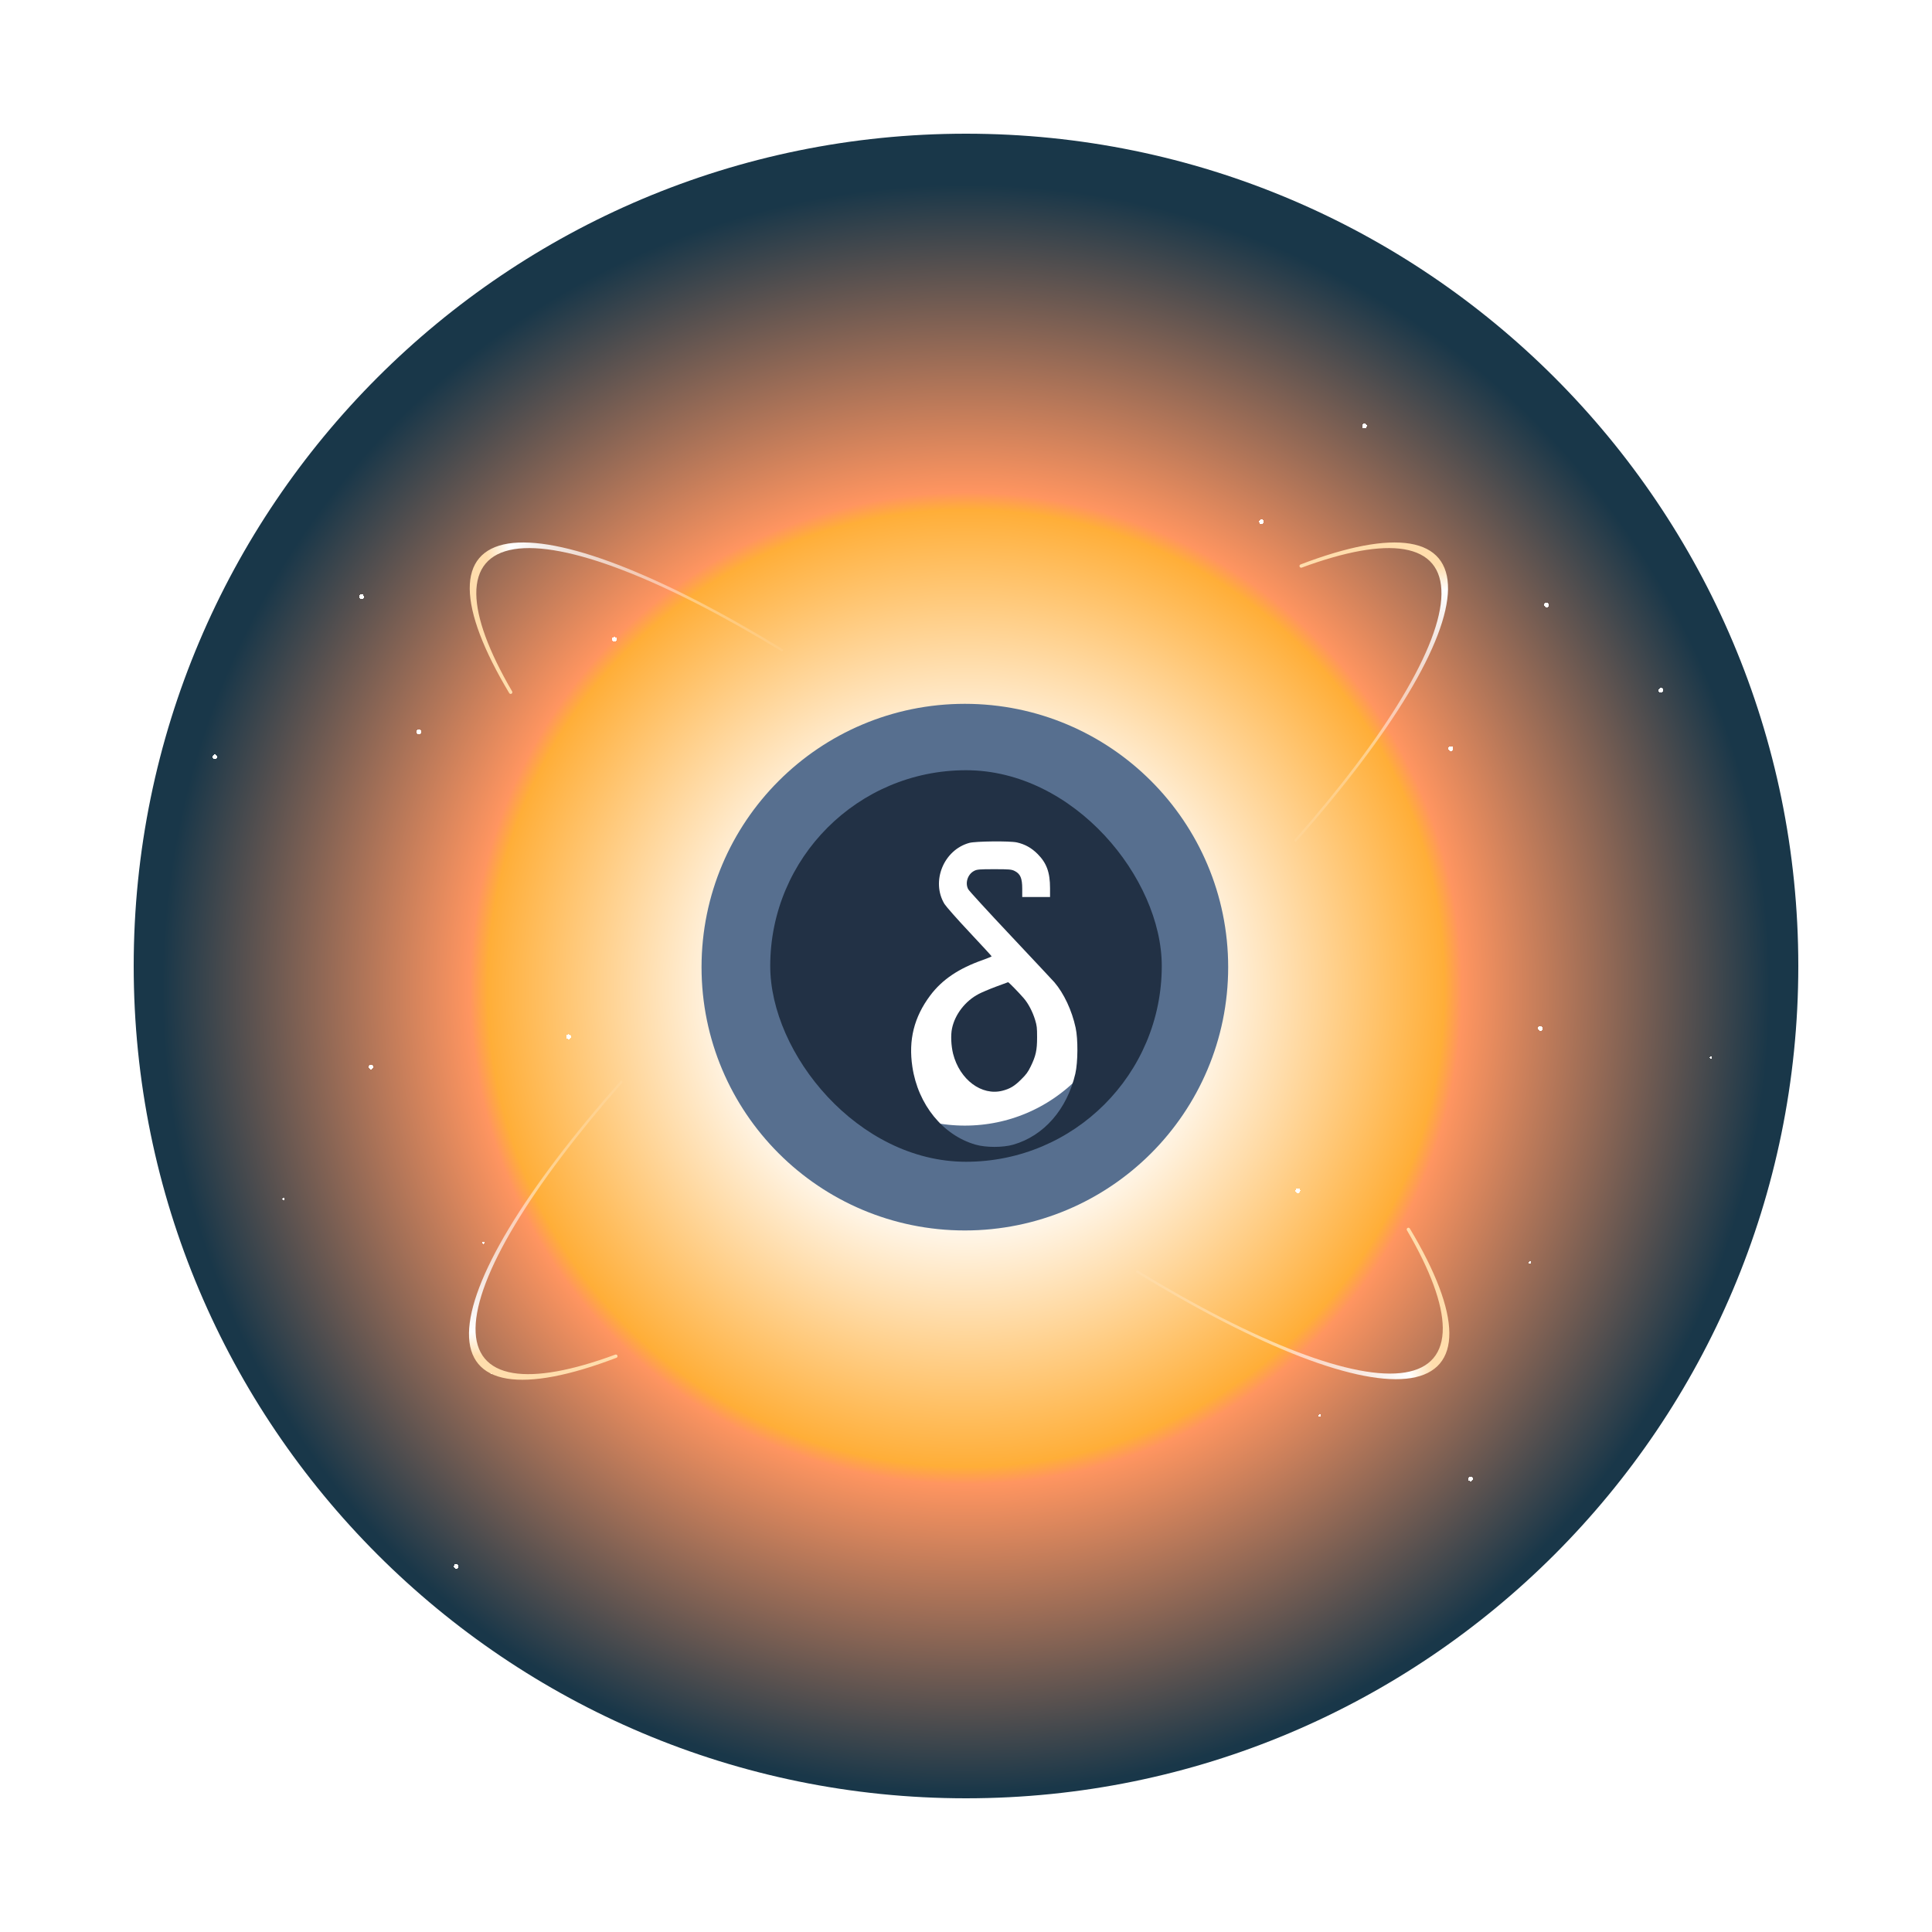 <svg width="737" height="737" viewBox="0 0 737 737" fill="none" xmlns="http://www.w3.org/2000/svg">
<g filter="url(#filter0_f_519_42)">
<path d="M368.5 686C543.85 686 686 543.85 686 368.5C686 193.15 543.85 51 368.5 51C193.15 51 51 193.15 51 368.5C51 543.85 193.15 686 368.5 686Z" fill="url(#paint0_radial_519_42)"/>
</g>
<path d="M664.965 502.247C666.719 502.247 668.14 500.826 668.14 499.072C668.14 497.319 666.719 495.897 664.965 495.897C663.212 495.897 661.79 497.319 661.79 499.072C661.79 500.826 663.212 502.247 664.965 502.247Z" fill="url(#paint1_radial_519_42)"/>
<path d="M587.574 395.487C589.328 395.487 590.749 394.065 590.749 392.312C590.749 390.558 589.328 389.137 587.574 389.137C585.821 389.137 584.399 390.558 584.399 392.312C584.399 394.065 585.821 395.487 587.574 395.487Z" fill="url(#paint2_radial_519_42)"/>
<path d="M589.957 233.96C591.71 233.96 593.131 232.539 593.131 230.785C593.131 229.032 591.71 227.61 589.957 227.61C588.203 227.61 586.781 229.032 586.781 230.785C586.781 232.539 588.203 233.96 589.957 233.96Z" fill="url(#paint3_radial_519_42)"/>
<path d="M633.613 266.502C635.366 266.502 636.788 265.081 636.788 263.327C636.788 261.574 635.366 260.152 633.613 260.152C631.859 260.152 630.438 261.574 630.438 263.327C630.438 265.081 631.859 266.502 633.613 266.502Z" fill="url(#paint4_radial_519_42)"/>
<path d="M553.444 288.728C555.198 288.728 556.619 287.306 556.619 285.553C556.619 283.799 555.198 282.378 553.444 282.378C551.691 282.378 550.269 283.799 550.269 285.553C550.269 287.306 551.691 288.728 553.444 288.728Z" fill="url(#paint5_radial_519_42)"/>
<path d="M481.213 202.209C482.966 202.209 484.388 200.788 484.388 199.034C484.388 197.281 482.966 195.859 481.213 195.859C479.459 195.859 478.038 197.281 478.038 199.034C478.038 200.788 479.459 202.209 481.213 202.209Z" fill="url(#paint6_radial_519_42)"/>
<path d="M234.356 247.056C236.109 247.056 237.531 245.635 237.531 243.881C237.531 242.128 236.109 240.706 234.356 240.706C232.602 240.706 231.181 242.128 231.181 243.881C231.181 245.635 232.602 247.056 234.356 247.056Z" fill="url(#paint7_radial_519_42)"/>
<path d="M520.503 165.698C522.257 165.698 523.678 164.276 523.678 162.523C523.678 160.769 522.257 159.348 520.503 159.348C518.75 159.348 517.328 160.769 517.328 162.523C517.328 164.276 518.75 165.698 520.503 165.698Z" fill="url(#paint8_radial_519_42)"/>
<path d="M159.744 282.378C161.498 282.378 162.919 280.957 162.919 279.203C162.919 277.45 161.498 276.028 159.744 276.028C157.991 276.028 156.569 277.45 156.569 279.203C156.569 280.957 157.991 282.378 159.744 282.378Z" fill="url(#paint9_radial_519_42)"/>
<path d="M137.916 230.784C139.67 230.784 141.091 229.362 141.091 227.609C141.091 225.855 139.67 224.434 137.916 224.434C136.163 224.434 134.741 225.855 134.741 227.609C134.741 229.362 136.163 230.784 137.916 230.784Z" fill="url(#paint10_radial_519_42)"/>
<path d="M81.957 291.905C83.71 291.905 85.132 290.483 85.132 288.73C85.132 286.976 83.71 285.555 81.957 285.555C80.203 285.555 78.781 286.976 78.781 288.73C78.781 290.483 80.203 291.905 81.957 291.905Z" fill="url(#paint11_radial_519_42)"/>
<path d="M560.984 567.334C562.737 567.334 564.159 565.913 564.159 564.159C564.159 562.406 562.737 560.984 560.984 560.984C559.23 560.984 557.809 562.406 557.809 564.159C557.809 565.913 559.23 567.334 560.984 567.334Z" fill="url(#paint12_radial_519_42)"/>
<path d="M495.104 457.4C496.857 457.4 498.279 455.978 498.279 454.225C498.279 452.471 496.857 451.05 495.104 451.05C493.35 451.05 491.929 452.471 491.929 454.225C491.929 455.978 493.35 457.4 495.104 457.4Z" fill="url(#paint13_radial_519_42)"/>
<path d="M141.487 410.172C143.241 410.172 144.662 408.751 144.662 406.997C144.662 405.244 143.241 403.822 141.487 403.822C139.734 403.822 138.312 405.244 138.312 406.997C138.312 408.751 139.734 410.172 141.487 410.172Z" fill="url(#paint14_radial_519_42)"/>
<path d="M216.894 398.662C218.647 398.662 220.069 397.241 220.069 395.488C220.069 393.734 218.647 392.312 216.894 392.312C215.14 392.312 213.719 393.734 213.719 395.488C213.719 397.241 215.14 398.662 216.894 398.662Z" fill="url(#paint15_radial_519_42)"/>
<path d="M174.031 600.67C175.784 600.67 177.206 599.249 177.206 597.495C177.206 595.742 175.784 594.32 174.031 594.32C172.277 594.32 170.856 595.742 170.856 597.495C170.856 599.249 172.277 600.67 174.031 600.67Z" fill="url(#paint16_radial_519_42)"/>
<path d="M503.436 541.536C504.313 541.536 505.024 540.826 505.024 539.949C505.024 539.072 504.313 538.361 503.436 538.361C502.56 538.361 501.849 539.072 501.849 539.949C501.849 540.826 502.56 541.536 503.436 541.536Z" fill="url(#paint17_radial_519_42)"/>
<path d="M583.605 483.197C584.482 483.197 585.192 482.486 585.192 481.609C585.192 480.732 584.482 480.021 583.605 480.021C582.728 480.021 582.017 480.732 582.017 481.609C582.017 482.486 582.728 483.197 583.605 483.197Z" fill="url(#paint18_radial_519_42)"/>
<path d="M652.662 405.013C653.539 405.013 654.25 404.302 654.25 403.425C654.25 402.549 653.539 401.838 652.662 401.838C651.785 401.838 651.075 402.549 651.075 403.425C651.075 404.302 651.785 405.013 652.662 405.013Z" fill="url(#paint19_radial_519_42)"/>
<path d="M187.525 525.265C188.402 525.265 189.112 524.554 189.112 523.677C189.112 522.801 188.402 522.09 187.525 522.09C186.648 522.09 185.937 522.801 185.937 523.677C185.937 524.554 186.648 525.265 187.525 525.265Z" fill="url(#paint20_radial_519_42)"/>
<path d="M184.35 475.656C185.227 475.656 185.937 474.946 185.937 474.069C185.937 473.192 185.227 472.481 184.35 472.481C183.473 472.481 182.762 473.192 182.762 474.069C182.762 474.946 183.473 475.656 184.35 475.656Z" fill="url(#paint21_radial_519_42)"/>
<path d="M108.15 458.988C109.027 458.988 109.738 458.278 109.738 457.401C109.738 456.524 109.027 455.813 108.15 455.813C107.273 455.813 106.563 456.524 106.563 457.401C106.563 458.278 107.273 458.988 108.15 458.988Z" fill="url(#paint22_radial_519_42)"/>
<path d="M494.396 321.015C494.467 320.99 494.531 320.946 494.581 320.889C512.71 300.353 527.171 281.264 537.101 264.757C547.044 248.227 552.239 234.627 552.376 224.771C552.513 214.914 547.588 209.002 537.897 207.388C528.233 205.779 514.025 208.478 496.121 215.322C496.023 215.36 495.935 215.422 495.867 215.501C495.437 216 495.965 216.748 496.582 216.52C513.209 210.38 526.455 208.001 535.589 209.522C545.151 211.114 550.009 216.947 549.874 226.671C549.739 236.396 544.614 249.814 534.803 266.122C525.201 282.084 511.305 300.495 493.914 320.298C493.612 320.642 493.964 321.168 494.396 321.015Z" fill="url(#paint23_linear_519_42)"/>
<path d="M298.646 247.754C298.609 247.689 298.555 247.633 298.491 247.594C275.119 233.305 253.807 222.38 235.828 215.468C217.822 208.546 203.527 205.791 193.796 207.368C184.065 208.945 179.098 214.821 179.192 224.646C179.286 234.442 184.411 247.965 194.26 264.408C194.314 264.498 194.39 264.575 194.48 264.629C195.046 264.965 195.691 264.315 195.359 263.747C186.426 248.439 181.782 235.807 181.694 226.547C181.602 216.855 186.502 211.057 196.103 209.502C205.703 207.946 219.807 210.664 237.571 217.493C254.957 224.177 275.502 234.666 298.024 248.354C298.416 248.592 298.872 248.153 298.646 247.754Z" fill="url(#paint24_linear_519_42)"/>
<path d="M433.425 485.305C433.462 485.37 433.516 485.425 433.581 485.465C456.953 499.753 478.264 510.679 496.244 517.591C514.249 524.513 528.544 527.268 538.275 525.691C548.006 524.114 552.973 518.238 552.88 508.413C552.786 498.617 547.661 485.094 537.811 468.65C537.757 468.56 537.681 468.484 537.591 468.43C537.025 468.094 536.381 468.744 536.713 469.312C545.645 484.62 550.288 497.252 550.377 506.511C550.47 516.204 545.569 522.001 535.969 523.557C526.369 525.113 512.265 522.395 494.5 515.565C477.113 508.882 456.569 498.393 434.048 484.705C433.655 484.467 433.199 484.906 433.425 485.305Z" fill="url(#paint25_linear_519_42)"/>
<path d="M236.886 412.258C236.815 412.282 236.751 412.326 236.702 412.383C218.572 432.919 204.112 452.009 194.182 468.515C184.239 485.046 179.044 498.645 178.906 508.502C178.77 518.359 183.695 524.27 193.386 525.884C203.05 527.493 217.257 524.794 235.162 517.95C235.26 517.912 235.347 517.85 235.416 517.771C235.846 517.272 235.318 516.524 234.7 516.753C218.074 522.892 204.827 525.271 195.693 523.751C186.132 522.159 181.274 516.326 181.408 506.601C181.543 496.876 186.669 483.458 196.48 467.15C206.081 451.188 219.978 432.777 237.368 412.974C237.671 412.63 237.318 412.104 236.886 412.258Z" fill="url(#paint26_linear_519_42)"/>
<g filter="url(#filter1_f_519_42)">
<circle cx="368.063" cy="368.937" r="80.447" stroke="#576F8F" stroke-width="40"/>
</g>
<g clip-path="url(#clip0_519_42)">
<path d="M309.86 289.393C301.515 291.161 293.948 297.454 290.801 305.268C288.715 310.359 288.821 306.753 288.821 379.305C288.821 452.034 288.715 448.357 290.836 453.378C293.488 459.671 298.969 465.151 305.298 467.803C310.284 469.925 306.642 469.818 379.342 469.818C451.228 469.818 448.187 469.889 453.032 468.015C459.113 465.611 464.806 460.131 467.6 453.943C469.827 448.993 469.651 454.827 469.792 380.543C469.863 319.8 469.827 312.728 469.332 310.218C467.211 299.717 459.043 291.514 448.576 289.357C446.136 288.862 438.817 288.792 379.094 288.827C321.21 288.862 312.017 288.933 309.86 289.393ZM387.899 321.355C390.94 322.027 393.486 323.441 395.784 325.74C399.249 329.205 400.558 332.74 400.558 338.822V342.18H395.254H389.95V338.998C389.95 335.038 389.243 333.377 387.121 332.281C385.883 331.644 385.035 331.573 379.271 331.573C373.649 331.573 372.623 331.644 371.563 332.245C369.123 333.518 368.062 336.912 369.37 339.246C369.689 339.847 376.973 347.802 385.565 356.924C394.122 366.011 401.618 374.037 402.22 374.709C405.862 378.987 408.903 385.457 410.317 392.034C411.272 396.418 411.201 405.186 410.211 409.57C407.029 423.183 398.224 433.295 386.52 436.654C382.595 437.785 376.089 437.785 372.164 436.654C359.717 433.083 350.205 421.415 348.048 406.989C346.493 396.701 348.685 388.003 354.837 379.765C359.364 373.719 365.693 369.441 374.851 366.223C376.725 365.551 378.281 364.915 378.281 364.809C378.281 364.703 374.462 360.566 369.83 355.616C365.163 350.666 360.884 345.787 360.283 344.832C355.085 336.205 360 324.184 369.795 321.532C372.234 320.896 385.105 320.754 387.899 321.355Z" fill="#223145"/>
<path d="M379.85 376.415C377.346 377.351 374.429 378.589 373.356 379.167C368.237 381.836 364.302 386.927 363.174 392.294C362.623 394.853 362.816 398.926 363.587 402.035C366.118 411.887 374.484 418.134 382.437 416.07C385.299 415.327 387.005 414.309 389.509 411.804C391.491 409.851 392.096 409.025 393.169 406.851C395.151 402.778 395.619 400.632 395.619 395.706C395.619 392.018 395.536 391.303 394.876 389.101C393.912 385.937 392.289 382.827 390.528 380.791C388.629 378.589 384.776 374.654 384.556 374.681C384.473 374.681 382.354 375.479 379.85 376.415Z" fill="#223145"/>
</g>
<defs>
<filter id="filter0_f_519_42" x="0.688" y="0.688" width="735.625" height="735.625" filterUnits="userSpaceOnUse" color-interpolation-filters="sRGB">
<feFlood flood-opacity="0" result="BackgroundImageFix"/>
<feBlend mode="normal" in="SourceGraphic" in2="BackgroundImageFix" result="shape"/>
<feGaussianBlur stdDeviation="25.156" result="effect1_foregroundBlur_519_42"/>
</filter>
<filter id="filter1_f_519_42" x="207.616" y="208.49" width="320.894" height="320.895" filterUnits="userSpaceOnUse" color-interpolation-filters="sRGB">
<feFlood flood-opacity="0" result="BackgroundImageFix"/>
<feBlend mode="normal" in="SourceGraphic" in2="BackgroundImageFix" result="shape"/>
<feGaussianBlur stdDeviation="30" result="effect1_foregroundBlur_519_42"/>
</filter>
<radialGradient id="paint0_radial_519_42" cx="0" cy="0" r="1" gradientUnits="userSpaceOnUse" gradientTransform="translate(368.5 377.081) rotate(90) scale(308.919)">
<stop stop-color="white"/>
<stop offset="0.266" stop-color="white"/>
<stop offset="0.595" stop-color="#FFAE38"/>
<stop offset="0.617" stop-color="#FF9560"/>
<stop offset="1" stop-color="#193749"/>
</radialGradient>
<radialGradient id="paint1_radial_519_42" cx="0" cy="0" r="1" gradientUnits="userSpaceOnUse" gradientTransform="translate(664.965 499.072) rotate(90) scale(3.175)">
<stop stop-color="white"/>
<stop offset="0" stop-color="white"/>
<stop offset="0.288" stop-color="white"/>
<stop offset="0.288" stop-color="white" stop-opacity="0"/>
</radialGradient>
<radialGradient id="paint2_radial_519_42" cx="0" cy="0" r="1" gradientUnits="userSpaceOnUse" gradientTransform="translate(587.574 392.312) rotate(90) scale(3.175 3.175)">
<stop stop-color="white"/>
<stop offset="0" stop-color="white"/>
<stop offset="0.288" stop-color="white"/>
<stop offset="0.288" stop-color="white" stop-opacity="0"/>
</radialGradient>
<radialGradient id="paint3_radial_519_42" cx="0" cy="0" r="1" gradientUnits="userSpaceOnUse" gradientTransform="translate(589.956 230.785) rotate(90) scale(3.175 3.175)">
<stop stop-color="white"/>
<stop offset="0" stop-color="white"/>
<stop offset="0.288" stop-color="white"/>
<stop offset="0.288" stop-color="white" stop-opacity="0"/>
</radialGradient>
<radialGradient id="paint4_radial_519_42" cx="0" cy="0" r="1" gradientUnits="userSpaceOnUse" gradientTransform="translate(633.613 263.327) rotate(90) scale(3.175 3.175)">
<stop stop-color="white"/>
<stop offset="0" stop-color="white"/>
<stop offset="0.288" stop-color="white"/>
<stop offset="0.288" stop-color="white" stop-opacity="0"/>
</radialGradient>
<radialGradient id="paint5_radial_519_42" cx="0" cy="0" r="1" gradientUnits="userSpaceOnUse" gradientTransform="translate(553.444 285.553) rotate(90) scale(3.175 3.175)">
<stop stop-color="white"/>
<stop offset="0" stop-color="white"/>
<stop offset="0.288" stop-color="white"/>
<stop offset="0.288" stop-color="white" stop-opacity="0"/>
</radialGradient>
<radialGradient id="paint6_radial_519_42" cx="0" cy="0" r="1" gradientUnits="userSpaceOnUse" gradientTransform="translate(481.213 199.034) rotate(90) scale(3.175 3.175)">
<stop stop-color="white"/>
<stop offset="0" stop-color="white"/>
<stop offset="0.288" stop-color="white"/>
<stop offset="0.288" stop-color="white" stop-opacity="0"/>
</radialGradient>
<radialGradient id="paint7_radial_519_42" cx="0" cy="0" r="1" gradientUnits="userSpaceOnUse" gradientTransform="translate(234.356 243.881) rotate(90) scale(3.175 3.175)">
<stop stop-color="white"/>
<stop offset="0" stop-color="white"/>
<stop offset="0.288" stop-color="white"/>
<stop offset="0.288" stop-color="white" stop-opacity="0"/>
</radialGradient>
<radialGradient id="paint8_radial_519_42" cx="0" cy="0" r="1" gradientUnits="userSpaceOnUse" gradientTransform="translate(520.503 162.523) rotate(90) scale(3.175 3.175)">
<stop stop-color="white"/>
<stop offset="0" stop-color="white"/>
<stop offset="0.288" stop-color="white"/>
<stop offset="0.288" stop-color="white" stop-opacity="0"/>
</radialGradient>
<radialGradient id="paint9_radial_519_42" cx="0" cy="0" r="1" gradientUnits="userSpaceOnUse" gradientTransform="translate(159.744 279.203) rotate(90) scale(3.175 3.175)">
<stop stop-color="white"/>
<stop offset="0" stop-color="white"/>
<stop offset="0.288" stop-color="white"/>
<stop offset="0.288" stop-color="white" stop-opacity="0"/>
</radialGradient>
<radialGradient id="paint10_radial_519_42" cx="0" cy="0" r="1" gradientUnits="userSpaceOnUse" gradientTransform="translate(137.916 227.609) rotate(90) scale(3.175 3.175)">
<stop stop-color="white"/>
<stop offset="0" stop-color="white"/>
<stop offset="0.288" stop-color="white"/>
<stop offset="0.288" stop-color="white" stop-opacity="0"/>
</radialGradient>
<radialGradient id="paint11_radial_519_42" cx="0" cy="0" r="1" gradientUnits="userSpaceOnUse" gradientTransform="translate(81.957 288.73) rotate(90) scale(3.175 3.175)">
<stop stop-color="white"/>
<stop offset="0" stop-color="white"/>
<stop offset="0.288" stop-color="white"/>
<stop offset="0.288" stop-color="white" stop-opacity="0"/>
</radialGradient>
<radialGradient id="paint12_radial_519_42" cx="0" cy="0" r="1" gradientUnits="userSpaceOnUse" gradientTransform="translate(560.984 564.159) rotate(90) scale(3.175)">
<stop stop-color="white"/>
<stop offset="0" stop-color="white"/>
<stop offset="0.288" stop-color="white"/>
<stop offset="0.288" stop-color="white" stop-opacity="0"/>
</radialGradient>
<radialGradient id="paint13_radial_519_42" cx="0" cy="0" r="1" gradientUnits="userSpaceOnUse" gradientTransform="translate(495.104 454.225) rotate(90) scale(3.175)">
<stop stop-color="white"/>
<stop offset="0" stop-color="white"/>
<stop offset="0.288" stop-color="white"/>
<stop offset="0.288" stop-color="white" stop-opacity="0"/>
</radialGradient>
<radialGradient id="paint14_radial_519_42" cx="0" cy="0" r="1" gradientUnits="userSpaceOnUse" gradientTransform="translate(141.488 406.997) rotate(90) scale(3.175 3.175)">
<stop stop-color="white"/>
<stop offset="0" stop-color="white"/>
<stop offset="0.288" stop-color="white"/>
<stop offset="0.288" stop-color="white" stop-opacity="0"/>
</radialGradient>
<radialGradient id="paint15_radial_519_42" cx="0" cy="0" r="1" gradientUnits="userSpaceOnUse" gradientTransform="translate(216.894 395.487) rotate(90) scale(3.175)">
<stop stop-color="white"/>
<stop offset="0" stop-color="white"/>
<stop offset="0.288" stop-color="white"/>
<stop offset="0.288" stop-color="white" stop-opacity="0"/>
</radialGradient>
<radialGradient id="paint16_radial_519_42" cx="0" cy="0" r="1" gradientUnits="userSpaceOnUse" gradientTransform="translate(174.031 597.495) rotate(90) scale(3.175 3.175)">
<stop stop-color="white"/>
<stop offset="0" stop-color="white"/>
<stop offset="0.288" stop-color="white"/>
<stop offset="0.288" stop-color="white" stop-opacity="0"/>
</radialGradient>
<radialGradient id="paint17_radial_519_42" cx="0" cy="0" r="1" gradientUnits="userSpaceOnUse" gradientTransform="translate(503.436 539.949) rotate(90) scale(1.588 1.587)">
<stop stop-color="white"/>
<stop offset="0" stop-color="white"/>
<stop offset="0.288" stop-color="white"/>
<stop offset="0.288" stop-color="white" stop-opacity="0"/>
</radialGradient>
<radialGradient id="paint18_radial_519_42" cx="0" cy="0" r="1" gradientUnits="userSpaceOnUse" gradientTransform="translate(583.605 481.609) rotate(90) scale(1.588)">
<stop stop-color="white"/>
<stop offset="0" stop-color="white"/>
<stop offset="0.288" stop-color="white"/>
<stop offset="0.288" stop-color="white" stop-opacity="0"/>
</radialGradient>
<radialGradient id="paint19_radial_519_42" cx="0" cy="0" r="1" gradientUnits="userSpaceOnUse" gradientTransform="translate(652.662 403.425) rotate(90) scale(1.587 1.588)">
<stop stop-color="white"/>
<stop offset="0" stop-color="white"/>
<stop offset="0.288" stop-color="white"/>
<stop offset="0.288" stop-color="white" stop-opacity="0"/>
</radialGradient>
<radialGradient id="paint20_radial_519_42" cx="0" cy="0" r="1" gradientUnits="userSpaceOnUse" gradientTransform="translate(187.525 523.677) rotate(90) scale(1.588 1.587)">
<stop stop-color="white"/>
<stop offset="0" stop-color="white"/>
<stop offset="0.288" stop-color="white"/>
<stop offset="0.288" stop-color="white" stop-opacity="0"/>
</radialGradient>
<radialGradient id="paint21_radial_519_42" cx="0" cy="0" r="1" gradientUnits="userSpaceOnUse" gradientTransform="translate(184.35 474.069) rotate(90) scale(1.587 1.587)">
<stop stop-color="white"/>
<stop offset="0" stop-color="white"/>
<stop offset="0.288" stop-color="white"/>
<stop offset="0.288" stop-color="white" stop-opacity="0"/>
</radialGradient>
<radialGradient id="paint22_radial_519_42" cx="0" cy="0" r="1" gradientUnits="userSpaceOnUse" gradientTransform="translate(108.15 457.401) rotate(90) scale(1.588 1.587)">
<stop stop-color="white"/>
<stop offset="0" stop-color="white"/>
<stop offset="0.288" stop-color="white"/>
<stop offset="0.288" stop-color="white" stop-opacity="0"/>
</radialGradient>
<linearGradient id="paint23_linear_519_42" x1="495.029" y1="215.687" x2="494.834" y2="326.77" gradientUnits="userSpaceOnUse">
<stop stop-color="#FFDDAC"/>
<stop offset="0.084" stop-color="white"/>
<stop offset="1" stop-color="white" stop-opacity="0"/>
</linearGradient>
<linearGradient id="paint24_linear_519_42" x1="194.809" y1="265.421" x2="304.239" y2="246.324" gradientUnits="userSpaceOnUse">
<stop stop-color="#FFDDAC"/>
<stop offset="0.084" stop-color="white"/>
<stop offset="1" stop-color="white" stop-opacity="0"/>
</linearGradient>
<linearGradient id="paint25_linear_519_42" x1="537.262" y1="467.638" x2="427.833" y2="486.735" gradientUnits="userSpaceOnUse">
<stop stop-color="#FFDDAC"/>
<stop offset="0.084" stop-color="white"/>
<stop offset="1" stop-color="white" stop-opacity="0"/>
</linearGradient>
<linearGradient id="paint26_linear_519_42" x1="236.254" y1="517.586" x2="236.448" y2="406.502" gradientUnits="userSpaceOnUse">
<stop stop-color="#FFDDAC"/>
<stop offset="0.084" stop-color="white"/>
<stop offset="1" stop-color="white" stop-opacity="0"/>
</linearGradient>
<clipPath id="clip0_519_42">
<rect x="293.82" y="293.819" width="149.36" height="149.36" rx="74.68" fill="white"/>
</clipPath>
</defs>
</svg>
